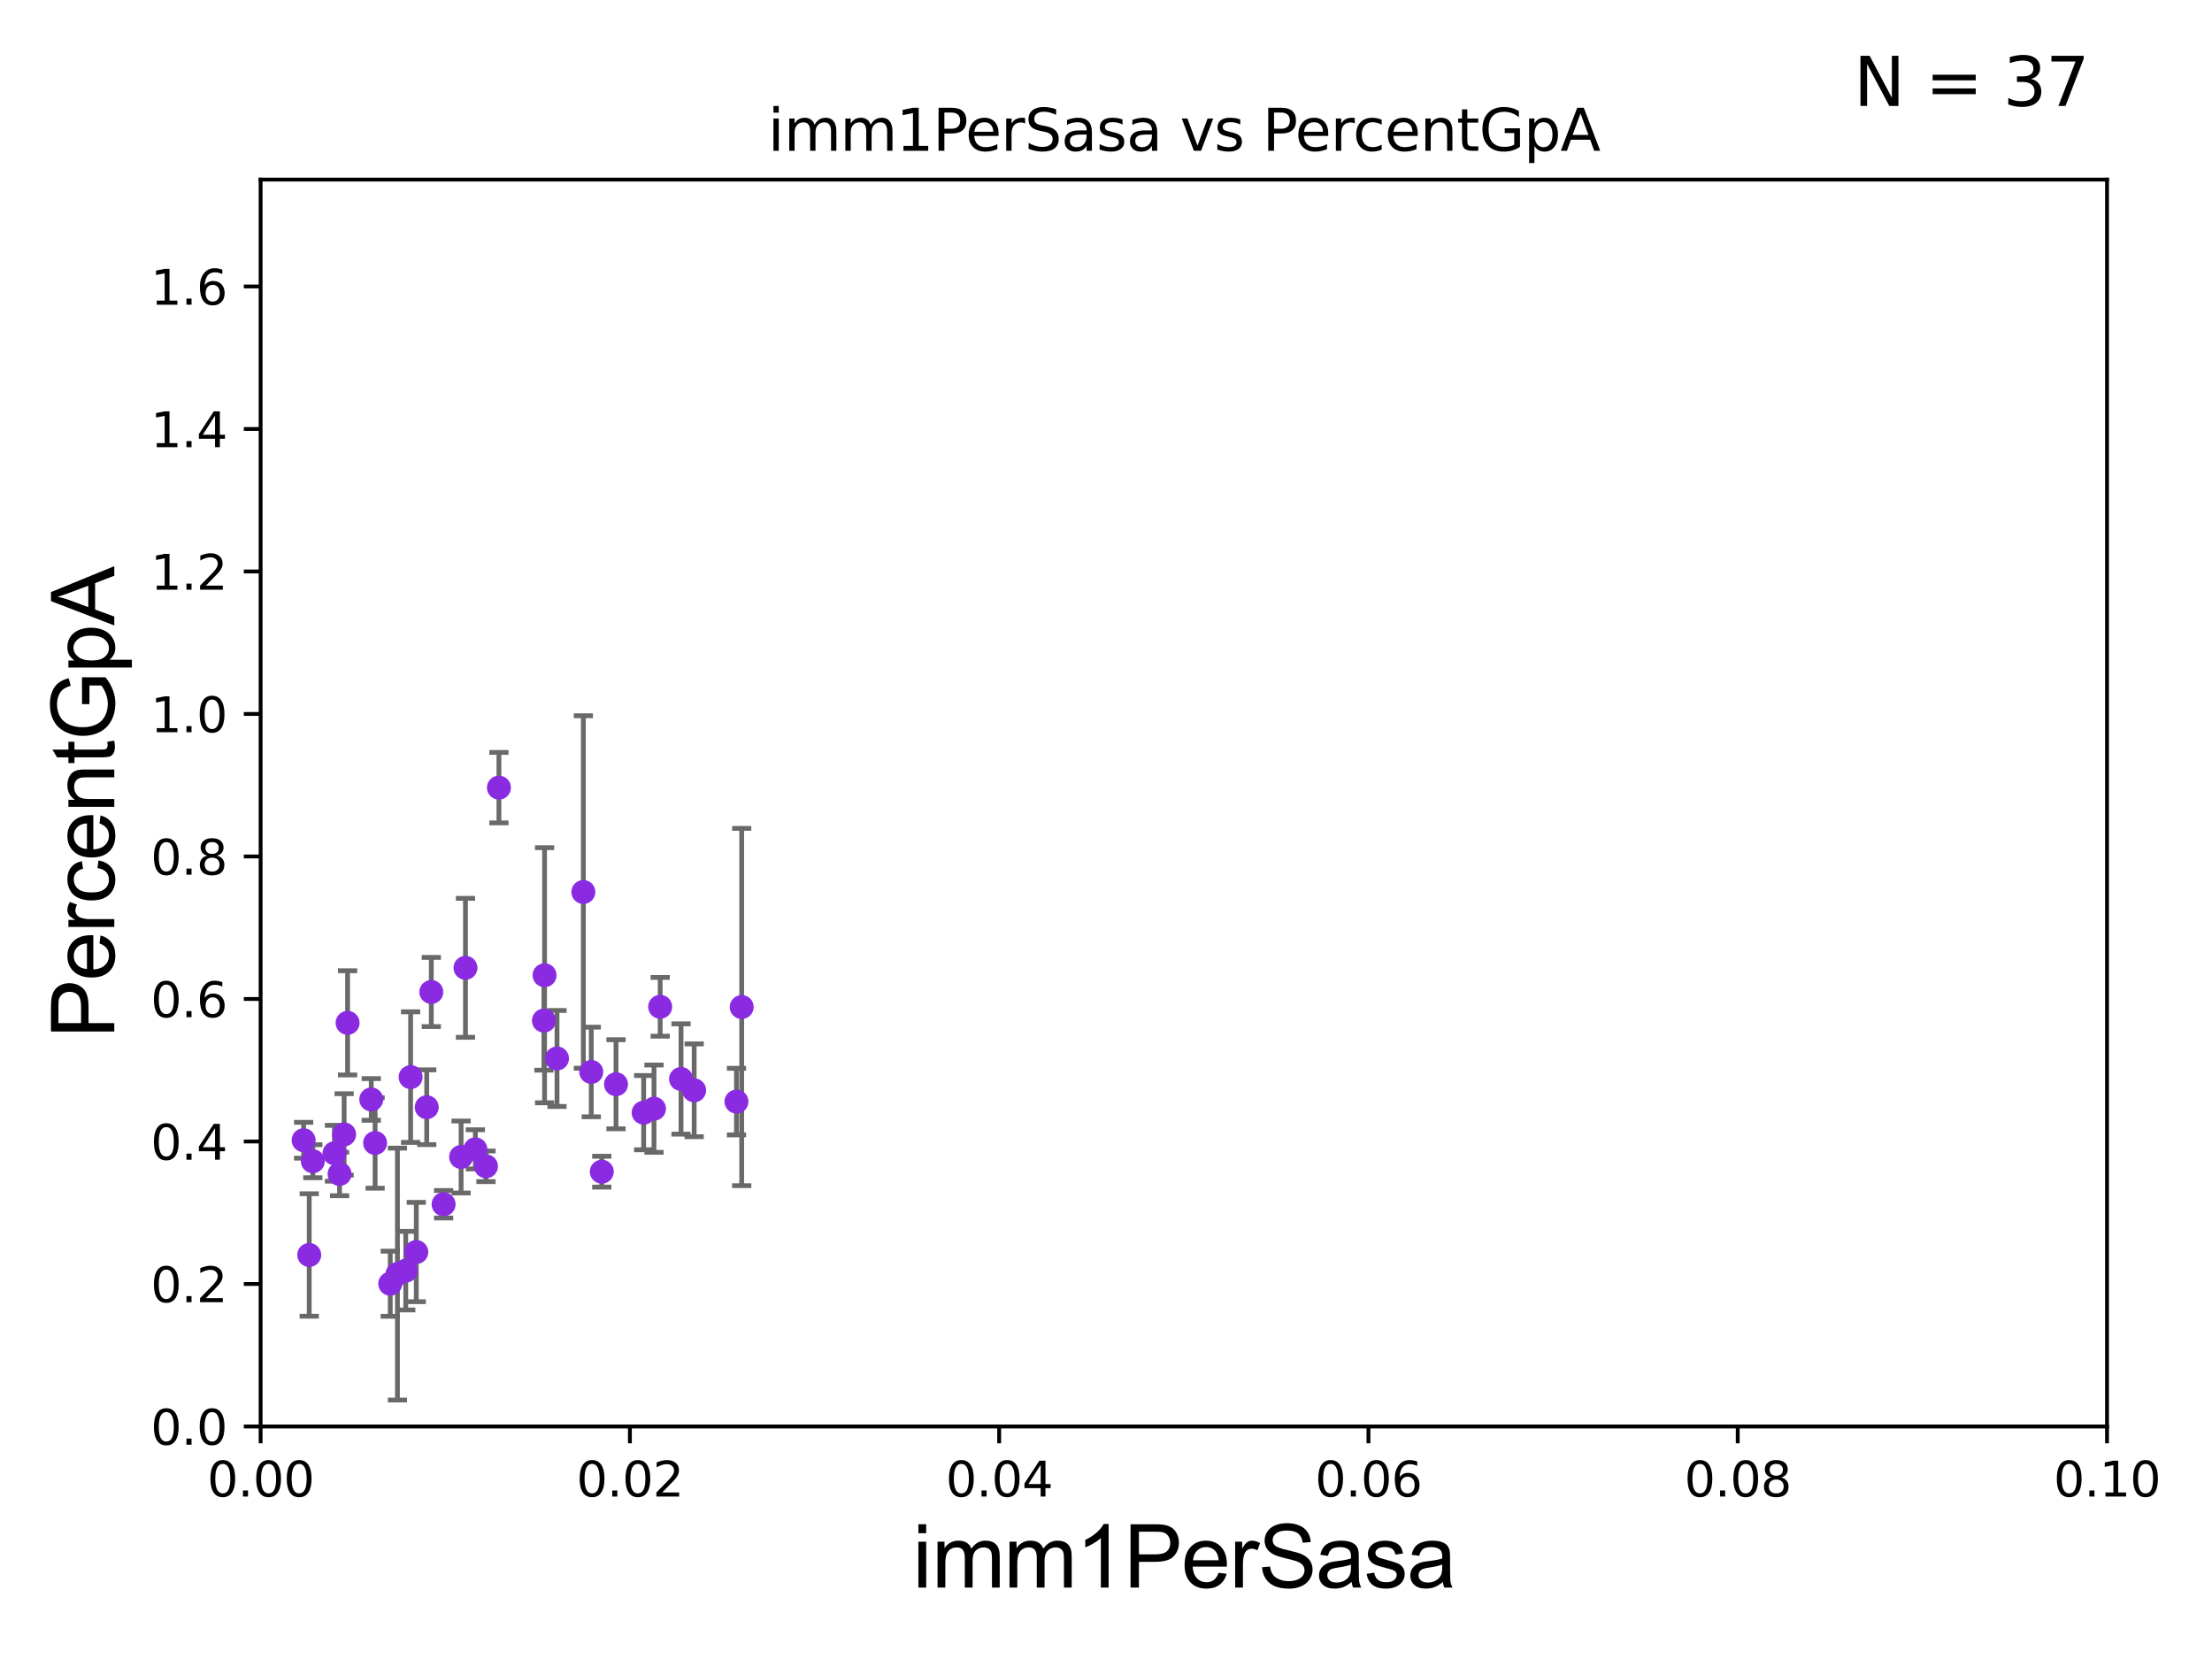 <?xml version="1.0" encoding="utf-8" standalone="no"?>
<!DOCTYPE svg PUBLIC "-//W3C//DTD SVG 1.1//EN"
  "http://www.w3.org/Graphics/SVG/1.1/DTD/svg11.dtd">
<svg xmlns:xlink="http://www.w3.org/1999/xlink" width="460.8pt" height="345.6pt" viewBox="0 0 460.8 345.6" xmlns="http://www.w3.org/2000/svg" version="1.1">
 <defs>
  <style type="text/css">*{stroke-linejoin: round; stroke-linecap: butt}</style>
 </defs>
 <g id="figure_1">
  <g id="patch_1">
   <path d="M 0 345.6 
L 460.8 345.6 
L 460.8 0 
L 0 0 
z
" style="fill: #ffffff"/>
  </g>
  <g id="axes_1">
   <g id="patch_2">
    <path d="M 54.29 297.16 
L 438.93 297.16 
L 438.93 37.411 
L 54.29 37.411 
z
" style="fill: #ffffff"/>
   </g>
   <g id="PathCollection_1">
    <defs>
     <path id="mcd88e8e519" d="M 0 1.118 
C 0.297 1.118 0.581 1 0.791 0.791 
C 1 0.581 1.118 0.297 1.118 0 
C 1.118 -0.297 1 -0.581 0.791 -0.791 
C 0.581 -1 0.297 -1.118 0 -1.118 
C -0.297 -1.118 -0.581 -1 -0.791 -0.791 
C -1 -0.581 -1.118 -0.297 -1.118 0 
C -1.118 0.297 -1 0.581 -0.791 0.791 
C -0.581 1 -0.297 1.118 0 1.118 
z
" style="stroke: #8a2be2"/>
    </defs>
    <g clip-path="url(#p4309962f68)">
     <use xlink:href="#mcd88e8e519" x="84.526" y="264.701" style="fill: #8a2be2; stroke: #8a2be2"/>
     <use xlink:href="#mcd88e8e519" x="137.528" y="209.734" style="fill: #8a2be2; stroke: #8a2be2"/>
     <use xlink:href="#mcd88e8e519" x="88.895" y="230.656" style="fill: #8a2be2; stroke: #8a2be2"/>
     <use xlink:href="#mcd88e8e519" x="96.054" y="241.02" style="fill: #8a2be2; stroke: #8a2be2"/>
     <use xlink:href="#mcd88e8e519" x="85.539" y="224.379" style="fill: #8a2be2; stroke: #8a2be2"/>
     <use xlink:href="#mcd88e8e519" x="92.412" y="250.869" style="fill: #8a2be2; stroke: #8a2be2"/>
     <use xlink:href="#mcd88e8e519" x="125.361" y="244.084" style="fill: #8a2be2; stroke: #8a2be2"/>
     <use xlink:href="#mcd88e8e519" x="86.721" y="260.823" style="fill: #8a2be2; stroke: #8a2be2"/>
     <use xlink:href="#mcd88e8e519" x="144.608" y="227.129" style="fill: #8a2be2; stroke: #8a2be2"/>
     <use xlink:href="#mcd88e8e519" x="153.421" y="229.483" style="fill: #8a2be2; stroke: #8a2be2"/>
     <use xlink:href="#mcd88e8e519" x="141.872" y="224.771" style="fill: #8a2be2; stroke: #8a2be2"/>
     <use xlink:href="#mcd88e8e519" x="103.937" y="164.083" style="fill: #8a2be2; stroke: #8a2be2"/>
     <use xlink:href="#mcd88e8e519" x="99.027" y="239.427" style="fill: #8a2be2; stroke: #8a2be2"/>
     <use xlink:href="#mcd88e8e519" x="64.418" y="261.433" style="fill: #8a2be2; stroke: #8a2be2"/>
     <use xlink:href="#mcd88e8e519" x="49.011" y="215.547" style="fill: #8a2be2; stroke: #8a2be2"/>
     <use xlink:href="#mcd88e8e519" x="63.25" y="237.532" style="fill: #8a2be2; stroke: #8a2be2"/>
     <use xlink:href="#mcd88e8e519" x="65.17" y="241.905" style="fill: #8a2be2; stroke: #8a2be2"/>
     <use xlink:href="#mcd88e8e519" x="113.444" y="203.16" style="fill: #8a2be2; stroke: #8a2be2"/>
     <use xlink:href="#mcd88e8e519" x="69.679" y="240.246" style="fill: #8a2be2; stroke: #8a2be2"/>
     <use xlink:href="#mcd88e8e519" x="82.795" y="265.414" style="fill: #8a2be2; stroke: #8a2be2"/>
     <use xlink:href="#mcd88e8e519" x="121.524" y="185.818" style="fill: #8a2be2; stroke: #8a2be2"/>
     <use xlink:href="#mcd88e8e519" x="72.412" y="213.079" style="fill: #8a2be2; stroke: #8a2be2"/>
     <use xlink:href="#mcd88e8e519" x="89.849" y="206.648" style="fill: #8a2be2; stroke: #8a2be2"/>
     <use xlink:href="#mcd88e8e519" x="77.342" y="229.032" style="fill: #8a2be2; stroke: #8a2be2"/>
     <use xlink:href="#mcd88e8e519" x="101.239" y="242.964" style="fill: #8a2be2; stroke: #8a2be2"/>
     <use xlink:href="#mcd88e8e519" x="116.037" y="220.499" style="fill: #8a2be2; stroke: #8a2be2"/>
     <use xlink:href="#mcd88e8e519" x="70.739" y="244.558" style="fill: #8a2be2; stroke: #8a2be2"/>
     <use xlink:href="#mcd88e8e519" x="71.688" y="236.315" style="fill: #8a2be2; stroke: #8a2be2"/>
     <use xlink:href="#mcd88e8e519" x="81.295" y="267.423" style="fill: #8a2be2; stroke: #8a2be2"/>
     <use xlink:href="#mcd88e8e519" x="78.142" y="238.103" style="fill: #8a2be2; stroke: #8a2be2"/>
     <use xlink:href="#mcd88e8e519" x="113.312" y="212.611" style="fill: #8a2be2; stroke: #8a2be2"/>
     <use xlink:href="#mcd88e8e519" x="123.171" y="223.308" style="fill: #8a2be2; stroke: #8a2be2"/>
     <use xlink:href="#mcd88e8e519" x="96.967" y="201.614" style="fill: #8a2be2; stroke: #8a2be2"/>
     <use xlink:href="#mcd88e8e519" x="136.241" y="230.961" style="fill: #8a2be2; stroke: #8a2be2"/>
     <use xlink:href="#mcd88e8e519" x="134.087" y="231.788" style="fill: #8a2be2; stroke: #8a2be2"/>
     <use xlink:href="#mcd88e8e519" x="154.51" y="209.781" style="fill: #8a2be2; stroke: #8a2be2"/>
     <use xlink:href="#mcd88e8e519" x="128.327" y="225.868" style="fill: #8a2be2; stroke: #8a2be2"/>
    </g>
   </g>
   <g id="matplotlib.axis_1">
    <g id="xtick_1">
     <g id="line2d_1">
      <defs>
       <path id="m15202d26c8" d="M 0 0 
L 0 3.5 
" style="stroke: #000000; stroke-width: 0.8"/>
      </defs>
      <g>
       <use xlink:href="#m15202d26c8" x="54.29" y="297.16" style="stroke: #000000; stroke-width: 0.8"/>
      </g>
     </g>
     <g id="text_1">
      <!-- 0.00 -->
      <g transform="translate(43.157 311.758)scale(0.1 -0.1)">
       <defs>
        <path id="DejaVuSans-30" d="M 2034 4250 
Q 1547 4250 1301 3770 
Q 1056 3291 1056 2328 
Q 1056 1369 1301 889 
Q 1547 409 2034 409 
Q 2525 409 2770 889 
Q 3016 1369 3016 2328 
Q 3016 3291 2770 3770 
Q 2525 4250 2034 4250 
z
M 2034 4750 
Q 2819 4750 3233 4129 
Q 3647 3509 3647 2328 
Q 3647 1150 3233 529 
Q 2819 -91 2034 -91 
Q 1250 -91 836 529 
Q 422 1150 422 2328 
Q 422 3509 836 4129 
Q 1250 4750 2034 4750 
z
" transform="scale(0.016)"/>
        <path id="DejaVuSans-2e" d="M 684 794 
L 1344 794 
L 1344 0 
L 684 0 
L 684 794 
z
" transform="scale(0.016)"/>
       </defs>
       <use xlink:href="#DejaVuSans-30"/>
       <use xlink:href="#DejaVuSans-2e" x="63.623"/>
       <use xlink:href="#DejaVuSans-30" x="95.41"/>
       <use xlink:href="#DejaVuSans-30" x="159.033"/>
      </g>
     </g>
    </g>
    <g id="xtick_2">
     <g id="line2d_2">
      <g>
       <use xlink:href="#m15202d26c8" x="131.218" y="297.16" style="stroke: #000000; stroke-width: 0.8"/>
      </g>
     </g>
     <g id="text_2">
      <!-- 0.02 -->
      <g transform="translate(120.085 311.758)scale(0.1 -0.1)">
       <defs>
        <path id="DejaVuSans-32" d="M 1228 531 
L 3431 531 
L 3431 0 
L 469 0 
L 469 531 
Q 828 903 1448 1529 
Q 2069 2156 2228 2338 
Q 2531 2678 2651 2914 
Q 2772 3150 2772 3378 
Q 2772 3750 2511 3984 
Q 2250 4219 1831 4219 
Q 1534 4219 1204 4116 
Q 875 4013 500 3803 
L 500 4441 
Q 881 4594 1212 4672 
Q 1544 4750 1819 4750 
Q 2544 4750 2975 4387 
Q 3406 4025 3406 3419 
Q 3406 3131 3298 2873 
Q 3191 2616 2906 2266 
Q 2828 2175 2409 1742 
Q 1991 1309 1228 531 
z
" transform="scale(0.016)"/>
       </defs>
       <use xlink:href="#DejaVuSans-30"/>
       <use xlink:href="#DejaVuSans-2e" x="63.623"/>
       <use xlink:href="#DejaVuSans-30" x="95.41"/>
       <use xlink:href="#DejaVuSans-32" x="159.033"/>
      </g>
     </g>
    </g>
    <g id="xtick_3">
     <g id="line2d_3">
      <g>
       <use xlink:href="#m15202d26c8" x="208.146" y="297.16" style="stroke: #000000; stroke-width: 0.8"/>
      </g>
     </g>
     <g id="text_3">
      <!-- 0.04 -->
      <g transform="translate(197.013 311.758)scale(0.1 -0.1)">
       <defs>
        <path id="DejaVuSans-34" d="M 2419 4116 
L 825 1625 
L 2419 1625 
L 2419 4116 
z
M 2253 4666 
L 3047 4666 
L 3047 1625 
L 3713 1625 
L 3713 1100 
L 3047 1100 
L 3047 0 
L 2419 0 
L 2419 1100 
L 313 1100 
L 313 1709 
L 2253 4666 
z
" transform="scale(0.016)"/>
       </defs>
       <use xlink:href="#DejaVuSans-30"/>
       <use xlink:href="#DejaVuSans-2e" x="63.623"/>
       <use xlink:href="#DejaVuSans-30" x="95.41"/>
       <use xlink:href="#DejaVuSans-34" x="159.033"/>
      </g>
     </g>
    </g>
    <g id="xtick_4">
     <g id="line2d_4">
      <g>
       <use xlink:href="#m15202d26c8" x="285.074" y="297.16" style="stroke: #000000; stroke-width: 0.8"/>
      </g>
     </g>
     <g id="text_4">
      <!-- 0.06 -->
      <g transform="translate(273.941 311.758)scale(0.1 -0.1)">
       <defs>
        <path id="DejaVuSans-36" d="M 2113 2584 
Q 1688 2584 1439 2293 
Q 1191 2003 1191 1497 
Q 1191 994 1439 701 
Q 1688 409 2113 409 
Q 2538 409 2786 701 
Q 3034 994 3034 1497 
Q 3034 2003 2786 2293 
Q 2538 2584 2113 2584 
z
M 3366 4563 
L 3366 3988 
Q 3128 4100 2886 4159 
Q 2644 4219 2406 4219 
Q 1781 4219 1451 3797 
Q 1122 3375 1075 2522 
Q 1259 2794 1537 2939 
Q 1816 3084 2150 3084 
Q 2853 3084 3261 2657 
Q 3669 2231 3669 1497 
Q 3669 778 3244 343 
Q 2819 -91 2113 -91 
Q 1303 -91 875 529 
Q 447 1150 447 2328 
Q 447 3434 972 4092 
Q 1497 4750 2381 4750 
Q 2619 4750 2861 4703 
Q 3103 4656 3366 4563 
z
" transform="scale(0.016)"/>
       </defs>
       <use xlink:href="#DejaVuSans-30"/>
       <use xlink:href="#DejaVuSans-2e" x="63.623"/>
       <use xlink:href="#DejaVuSans-30" x="95.41"/>
       <use xlink:href="#DejaVuSans-36" x="159.033"/>
      </g>
     </g>
    </g>
    <g id="xtick_5">
     <g id="line2d_5">
      <g>
       <use xlink:href="#m15202d26c8" x="362.002" y="297.16" style="stroke: #000000; stroke-width: 0.8"/>
      </g>
     </g>
     <g id="text_5">
      <!-- 0.08 -->
      <g transform="translate(350.869 311.758)scale(0.1 -0.1)">
       <defs>
        <path id="DejaVuSans-38" d="M 2034 2216 
Q 1584 2216 1326 1975 
Q 1069 1734 1069 1313 
Q 1069 891 1326 650 
Q 1584 409 2034 409 
Q 2484 409 2743 651 
Q 3003 894 3003 1313 
Q 3003 1734 2745 1975 
Q 2488 2216 2034 2216 
z
M 1403 2484 
Q 997 2584 770 2862 
Q 544 3141 544 3541 
Q 544 4100 942 4425 
Q 1341 4750 2034 4750 
Q 2731 4750 3128 4425 
Q 3525 4100 3525 3541 
Q 3525 3141 3298 2862 
Q 3072 2584 2669 2484 
Q 3125 2378 3379 2068 
Q 3634 1759 3634 1313 
Q 3634 634 3220 271 
Q 2806 -91 2034 -91 
Q 1263 -91 848 271 
Q 434 634 434 1313 
Q 434 1759 690 2068 
Q 947 2378 1403 2484 
z
M 1172 3481 
Q 1172 3119 1398 2916 
Q 1625 2713 2034 2713 
Q 2441 2713 2670 2916 
Q 2900 3119 2900 3481 
Q 2900 3844 2670 4047 
Q 2441 4250 2034 4250 
Q 1625 4250 1398 4047 
Q 1172 3844 1172 3481 
z
" transform="scale(0.016)"/>
       </defs>
       <use xlink:href="#DejaVuSans-30"/>
       <use xlink:href="#DejaVuSans-2e" x="63.623"/>
       <use xlink:href="#DejaVuSans-30" x="95.41"/>
       <use xlink:href="#DejaVuSans-38" x="159.033"/>
      </g>
     </g>
    </g>
    <g id="xtick_6">
     <g id="line2d_6">
      <g>
       <use xlink:href="#m15202d26c8" x="438.93" y="297.16" style="stroke: #000000; stroke-width: 0.8"/>
      </g>
     </g>
     <g id="text_6">
      <!-- 0.10 -->
      <g transform="translate(427.797 311.758)scale(0.1 -0.1)">
       <defs>
        <path id="DejaVuSans-31" d="M 794 531 
L 1825 531 
L 1825 4091 
L 703 3866 
L 703 4441 
L 1819 4666 
L 2450 4666 
L 2450 531 
L 3481 531 
L 3481 0 
L 794 0 
L 794 531 
z
" transform="scale(0.016)"/>
       </defs>
       <use xlink:href="#DejaVuSans-30"/>
       <use xlink:href="#DejaVuSans-2e" x="63.623"/>
       <use xlink:href="#DejaVuSans-31" x="95.41"/>
       <use xlink:href="#DejaVuSans-30" x="159.033"/>
      </g>
     </g>
    </g>
    <g id="text_7">
     <!-- imm1PerSasa -->
     <g transform="translate(190.094 330.722)scale(0.18 -0.18)">
      <defs>
       <path id="ArialMT-69" d="M 425 3934 
L 425 4581 
L 988 4581 
L 988 3934 
L 425 3934 
z
M 425 0 
L 425 3319 
L 988 3319 
L 988 0 
L 425 0 
z
" transform="scale(0.016)"/>
       <path id="ArialMT-6d" d="M 422 0 
L 422 3319 
L 925 3319 
L 925 2853 
Q 1081 3097 1340 3245 
Q 1600 3394 1931 3394 
Q 2300 3394 2536 3241 
Q 2772 3088 2869 2813 
Q 3263 3394 3894 3394 
Q 4388 3394 4653 3120 
Q 4919 2847 4919 2278 
L 4919 0 
L 4359 0 
L 4359 2091 
Q 4359 2428 4304 2576 
Q 4250 2725 4106 2815 
Q 3963 2906 3769 2906 
Q 3419 2906 3187 2673 
Q 2956 2441 2956 1928 
L 2956 0 
L 2394 0 
L 2394 2156 
Q 2394 2531 2256 2718 
Q 2119 2906 1806 2906 
Q 1569 2906 1367 2781 
Q 1166 2656 1075 2415 
Q 984 2175 984 1722 
L 984 0 
L 422 0 
z
" transform="scale(0.016)"/>
       <path id="ArialMT-31" d="M 2384 0 
L 1822 0 
L 1822 3584 
Q 1619 3391 1289 3197 
Q 959 3003 697 2906 
L 697 3450 
Q 1169 3672 1522 3987 
Q 1875 4303 2022 4600 
L 2384 4600 
L 2384 0 
z
" transform="scale(0.016)"/>
       <path id="ArialMT-50" d="M 494 0 
L 494 4581 
L 2222 4581 
Q 2678 4581 2919 4538 
Q 3256 4481 3484 4323 
Q 3713 4166 3852 3881 
Q 3991 3597 3991 3256 
Q 3991 2672 3619 2267 
Q 3247 1863 2275 1863 
L 1100 1863 
L 1100 0 
L 494 0 
z
M 1100 2403 
L 2284 2403 
Q 2872 2403 3119 2622 
Q 3366 2841 3366 3238 
Q 3366 3525 3220 3729 
Q 3075 3934 2838 4000 
Q 2684 4041 2272 4041 
L 1100 4041 
L 1100 2403 
z
" transform="scale(0.016)"/>
       <path id="ArialMT-65" d="M 2694 1069 
L 3275 997 
Q 3138 488 2766 206 
Q 2394 -75 1816 -75 
Q 1088 -75 661 373 
Q 234 822 234 1631 
Q 234 2469 665 2931 
Q 1097 3394 1784 3394 
Q 2450 3394 2872 2941 
Q 3294 2488 3294 1666 
Q 3294 1616 3291 1516 
L 816 1516 
Q 847 969 1125 678 
Q 1403 388 1819 388 
Q 2128 388 2347 550 
Q 2566 713 2694 1069 
z
M 847 1978 
L 2700 1978 
Q 2663 2397 2488 2606 
Q 2219 2931 1791 2931 
Q 1403 2931 1139 2672 
Q 875 2413 847 1978 
z
" transform="scale(0.016)"/>
       <path id="ArialMT-72" d="M 416 0 
L 416 3319 
L 922 3319 
L 922 2816 
Q 1116 3169 1280 3281 
Q 1444 3394 1641 3394 
Q 1925 3394 2219 3213 
L 2025 2691 
Q 1819 2813 1613 2813 
Q 1428 2813 1281 2702 
Q 1134 2591 1072 2394 
Q 978 2094 978 1738 
L 978 0 
L 416 0 
z
" transform="scale(0.016)"/>
       <path id="ArialMT-53" d="M 288 1472 
L 859 1522 
Q 900 1178 1048 958 
Q 1197 738 1509 602 
Q 1822 466 2213 466 
Q 2559 466 2825 569 
Q 3091 672 3220 851 
Q 3350 1031 3350 1244 
Q 3350 1459 3225 1620 
Q 3100 1781 2813 1891 
Q 2628 1963 1997 2114 
Q 1366 2266 1113 2400 
Q 784 2572 623 2826 
Q 463 3081 463 3397 
Q 463 3744 659 4045 
Q 856 4347 1234 4503 
Q 1613 4659 2075 4659 
Q 2584 4659 2973 4495 
Q 3363 4331 3572 4012 
Q 3781 3694 3797 3291 
L 3216 3247 
Q 3169 3681 2898 3903 
Q 2628 4125 2100 4125 
Q 1550 4125 1298 3923 
Q 1047 3722 1047 3438 
Q 1047 3191 1225 3031 
Q 1400 2872 2139 2705 
Q 2878 2538 3153 2413 
Q 3553 2228 3743 1945 
Q 3934 1663 3934 1294 
Q 3934 928 3725 604 
Q 3516 281 3123 101 
Q 2731 -78 2241 -78 
Q 1619 -78 1198 103 
Q 778 284 539 648 
Q 300 1013 288 1472 
z
" transform="scale(0.016)"/>
       <path id="ArialMT-61" d="M 2588 409 
Q 2275 144 1986 34 
Q 1697 -75 1366 -75 
Q 819 -75 525 192 
Q 231 459 231 875 
Q 231 1119 342 1320 
Q 453 1522 633 1644 
Q 813 1766 1038 1828 
Q 1203 1872 1538 1913 
Q 2219 1994 2541 2106 
Q 2544 2222 2544 2253 
Q 2544 2597 2384 2738 
Q 2169 2928 1744 2928 
Q 1347 2928 1158 2789 
Q 969 2650 878 2297 
L 328 2372 
Q 403 2725 575 2942 
Q 747 3159 1072 3276 
Q 1397 3394 1825 3394 
Q 2250 3394 2515 3294 
Q 2781 3194 2906 3042 
Q 3031 2891 3081 2659 
Q 3109 2516 3109 2141 
L 3109 1391 
Q 3109 606 3145 398 
Q 3181 191 3288 0 
L 2700 0 
Q 2613 175 2588 409 
z
M 2541 1666 
Q 2234 1541 1622 1453 
Q 1275 1403 1131 1340 
Q 988 1278 909 1158 
Q 831 1038 831 891 
Q 831 666 1001 516 
Q 1172 366 1500 366 
Q 1825 366 2078 508 
Q 2331 650 2450 897 
Q 2541 1088 2541 1459 
L 2541 1666 
z
" transform="scale(0.016)"/>
       <path id="ArialMT-73" d="M 197 991 
L 753 1078 
Q 800 744 1014 566 
Q 1228 388 1613 388 
Q 2000 388 2187 545 
Q 2375 703 2375 916 
Q 2375 1106 2209 1216 
Q 2094 1291 1634 1406 
Q 1016 1563 777 1677 
Q 538 1791 414 1992 
Q 291 2194 291 2438 
Q 291 2659 392 2848 
Q 494 3038 669 3163 
Q 800 3259 1026 3326 
Q 1253 3394 1513 3394 
Q 1903 3394 2198 3281 
Q 2494 3169 2634 2976 
Q 2775 2784 2828 2463 
L 2278 2388 
Q 2241 2644 2061 2787 
Q 1881 2931 1553 2931 
Q 1166 2931 1000 2803 
Q 834 2675 834 2503 
Q 834 2394 903 2306 
Q 972 2216 1119 2156 
Q 1203 2125 1616 2013 
Q 2213 1853 2448 1751 
Q 2684 1650 2818 1456 
Q 2953 1263 2953 975 
Q 2953 694 2789 445 
Q 2625 197 2315 61 
Q 2006 -75 1616 -75 
Q 969 -75 630 194 
Q 291 463 197 991 
z
" transform="scale(0.016)"/>
      </defs>
      <use xlink:href="#ArialMT-69"/>
      <use xlink:href="#ArialMT-6d" x="22.217"/>
      <use xlink:href="#ArialMT-6d" x="105.518"/>
      <use xlink:href="#ArialMT-31" x="188.818"/>
      <use xlink:href="#ArialMT-50" x="244.434"/>
      <use xlink:href="#ArialMT-65" x="311.133"/>
      <use xlink:href="#ArialMT-72" x="366.748"/>
      <use xlink:href="#ArialMT-53" x="400.049"/>
      <use xlink:href="#ArialMT-61" x="466.748"/>
      <use xlink:href="#ArialMT-73" x="522.363"/>
      <use xlink:href="#ArialMT-61" x="572.363"/>
     </g>
    </g>
   </g>
   <g id="matplotlib.axis_2">
    <g id="ytick_1">
     <g id="line2d_7">
      <defs>
       <path id="m43efd44939" d="M 0 0 
L -3.5 0 
" style="stroke: #000000; stroke-width: 0.8"/>
      </defs>
      <g>
       <use xlink:href="#m43efd44939" x="54.29" y="297.16" style="stroke: #000000; stroke-width: 0.8"/>
      </g>
     </g>
     <g id="text_8">
      <!-- 0.0 -->
      <g transform="translate(31.387 300.959)scale(0.1 -0.1)">
       <use xlink:href="#DejaVuSans-30"/>
       <use xlink:href="#DejaVuSans-2e" x="63.623"/>
       <use xlink:href="#DejaVuSans-30" x="95.41"/>
      </g>
     </g>
    </g>
    <g id="ytick_2">
     <g id="line2d_8">
      <g>
       <use xlink:href="#m43efd44939" x="54.29" y="267.474" style="stroke: #000000; stroke-width: 0.8"/>
      </g>
     </g>
     <g id="text_9">
      <!-- 0.2 -->
      <g transform="translate(31.387 271.274)scale(0.1 -0.1)">
       <use xlink:href="#DejaVuSans-30"/>
       <use xlink:href="#DejaVuSans-2e" x="63.623"/>
       <use xlink:href="#DejaVuSans-32" x="95.41"/>
      </g>
     </g>
    </g>
    <g id="ytick_3">
     <g id="line2d_9">
      <g>
       <use xlink:href="#m43efd44939" x="54.29" y="237.789" style="stroke: #000000; stroke-width: 0.8"/>
      </g>
     </g>
     <g id="text_10">
      <!-- 0.4 -->
      <g transform="translate(31.387 241.588)scale(0.1 -0.1)">
       <use xlink:href="#DejaVuSans-30"/>
       <use xlink:href="#DejaVuSans-2e" x="63.623"/>
       <use xlink:href="#DejaVuSans-34" x="95.41"/>
      </g>
     </g>
    </g>
    <g id="ytick_4">
     <g id="line2d_10">
      <g>
       <use xlink:href="#m43efd44939" x="54.29" y="208.103" style="stroke: #000000; stroke-width: 0.8"/>
      </g>
     </g>
     <g id="text_11">
      <!-- 0.6 -->
      <g transform="translate(31.387 211.902)scale(0.1 -0.1)">
       <use xlink:href="#DejaVuSans-30"/>
       <use xlink:href="#DejaVuSans-2e" x="63.623"/>
       <use xlink:href="#DejaVuSans-36" x="95.41"/>
      </g>
     </g>
    </g>
    <g id="ytick_5">
     <g id="line2d_11">
      <g>
       <use xlink:href="#m43efd44939" x="54.29" y="178.418" style="stroke: #000000; stroke-width: 0.8"/>
      </g>
     </g>
     <g id="text_12">
      <!-- 0.8 -->
      <g transform="translate(31.387 182.217)scale(0.1 -0.1)">
       <use xlink:href="#DejaVuSans-30"/>
       <use xlink:href="#DejaVuSans-2e" x="63.623"/>
       <use xlink:href="#DejaVuSans-38" x="95.41"/>
      </g>
     </g>
    </g>
    <g id="ytick_6">
     <g id="line2d_12">
      <g>
       <use xlink:href="#m43efd44939" x="54.29" y="148.732" style="stroke: #000000; stroke-width: 0.8"/>
      </g>
     </g>
     <g id="text_13">
      <!-- 1.0 -->
      <g transform="translate(31.387 152.531)scale(0.1 -0.1)">
       <use xlink:href="#DejaVuSans-31"/>
       <use xlink:href="#DejaVuSans-2e" x="63.623"/>
       <use xlink:href="#DejaVuSans-30" x="95.41"/>
      </g>
     </g>
    </g>
    <g id="ytick_7">
     <g id="line2d_13">
      <g>
       <use xlink:href="#m43efd44939" x="54.29" y="119.047" style="stroke: #000000; stroke-width: 0.8"/>
      </g>
     </g>
     <g id="text_14">
      <!-- 1.2 -->
      <g transform="translate(31.387 122.846)scale(0.1 -0.1)">
       <use xlink:href="#DejaVuSans-31"/>
       <use xlink:href="#DejaVuSans-2e" x="63.623"/>
       <use xlink:href="#DejaVuSans-32" x="95.41"/>
      </g>
     </g>
    </g>
    <g id="ytick_8">
     <g id="line2d_14">
      <g>
       <use xlink:href="#m43efd44939" x="54.29" y="89.361" style="stroke: #000000; stroke-width: 0.8"/>
      </g>
     </g>
     <g id="text_15">
      <!-- 1.4 -->
      <g transform="translate(31.387 93.16)scale(0.1 -0.1)">
       <use xlink:href="#DejaVuSans-31"/>
       <use xlink:href="#DejaVuSans-2e" x="63.623"/>
       <use xlink:href="#DejaVuSans-34" x="95.41"/>
      </g>
     </g>
    </g>
    <g id="ytick_9">
     <g id="line2d_15">
      <g>
       <use xlink:href="#m43efd44939" x="54.29" y="59.675" style="stroke: #000000; stroke-width: 0.8"/>
      </g>
     </g>
     <g id="text_16">
      <!-- 1.6 -->
      <g transform="translate(31.387 63.475)scale(0.1 -0.1)">
       <use xlink:href="#DejaVuSans-31"/>
       <use xlink:href="#DejaVuSans-2e" x="63.623"/>
       <use xlink:href="#DejaVuSans-36" x="95.41"/>
      </g>
     </g>
    </g>
    <g id="text_17">
     <!-- PercentGpA -->
     <g transform="translate(23.809 216.309)rotate(-90)scale(0.18 -0.18)">
      <defs>
       <path id="ArialMT-63" d="M 2588 1216 
L 3141 1144 
Q 3050 572 2676 248 
Q 2303 -75 1759 -75 
Q 1078 -75 664 370 
Q 250 816 250 1647 
Q 250 2184 428 2587 
Q 606 2991 970 3192 
Q 1334 3394 1763 3394 
Q 2303 3394 2647 3120 
Q 2991 2847 3088 2344 
L 2541 2259 
Q 2463 2594 2264 2762 
Q 2066 2931 1784 2931 
Q 1359 2931 1093 2626 
Q 828 2322 828 1663 
Q 828 994 1084 691 
Q 1341 388 1753 388 
Q 2084 388 2306 591 
Q 2528 794 2588 1216 
z
" transform="scale(0.016)"/>
       <path id="ArialMT-6e" d="M 422 0 
L 422 3319 
L 928 3319 
L 928 2847 
Q 1294 3394 1984 3394 
Q 2284 3394 2536 3286 
Q 2788 3178 2913 3003 
Q 3038 2828 3088 2588 
Q 3119 2431 3119 2041 
L 3119 0 
L 2556 0 
L 2556 2019 
Q 2556 2363 2490 2533 
Q 2425 2703 2258 2804 
Q 2091 2906 1866 2906 
Q 1506 2906 1245 2678 
Q 984 2450 984 1813 
L 984 0 
L 422 0 
z
" transform="scale(0.016)"/>
       <path id="ArialMT-74" d="M 1650 503 
L 1731 6 
Q 1494 -44 1306 -44 
Q 1000 -44 831 53 
Q 663 150 594 308 
Q 525 466 525 972 
L 525 2881 
L 113 2881 
L 113 3319 
L 525 3319 
L 525 4141 
L 1084 4478 
L 1084 3319 
L 1650 3319 
L 1650 2881 
L 1084 2881 
L 1084 941 
Q 1084 700 1114 631 
Q 1144 563 1211 522 
Q 1278 481 1403 481 
Q 1497 481 1650 503 
z
" transform="scale(0.016)"/>
       <path id="ArialMT-47" d="M 2638 1797 
L 2638 2334 
L 4578 2338 
L 4578 638 
Q 4131 281 3656 101 
Q 3181 -78 2681 -78 
Q 2006 -78 1454 211 
Q 903 500 622 1047 
Q 341 1594 341 2269 
Q 341 2938 620 3517 
Q 900 4097 1425 4378 
Q 1950 4659 2634 4659 
Q 3131 4659 3532 4498 
Q 3934 4338 4162 4050 
Q 4391 3763 4509 3300 
L 3963 3150 
Q 3859 3500 3706 3700 
Q 3553 3900 3268 4020 
Q 2984 4141 2638 4141 
Q 2222 4141 1919 4014 
Q 1616 3888 1430 3681 
Q 1244 3475 1141 3228 
Q 966 2803 966 2306 
Q 966 1694 1177 1281 
Q 1388 869 1791 669 
Q 2194 469 2647 469 
Q 3041 469 3416 620 
Q 3791 772 3984 944 
L 3984 1797 
L 2638 1797 
z
" transform="scale(0.016)"/>
       <path id="ArialMT-70" d="M 422 -1272 
L 422 3319 
L 934 3319 
L 934 2888 
Q 1116 3141 1344 3267 
Q 1572 3394 1897 3394 
Q 2322 3394 2647 3175 
Q 2972 2956 3137 2557 
Q 3303 2159 3303 1684 
Q 3303 1175 3120 767 
Q 2938 359 2589 142 
Q 2241 -75 1856 -75 
Q 1575 -75 1351 44 
Q 1128 163 984 344 
L 984 -1272 
L 422 -1272 
z
M 931 1641 
Q 931 1000 1190 694 
Q 1450 388 1819 388 
Q 2194 388 2461 705 
Q 2728 1022 2728 1688 
Q 2728 2322 2467 2637 
Q 2206 2953 1844 2953 
Q 1484 2953 1207 2617 
Q 931 2281 931 1641 
z
" transform="scale(0.016)"/>
       <path id="ArialMT-41" d="M -9 0 
L 1750 4581 
L 2403 4581 
L 4278 0 
L 3588 0 
L 3053 1388 
L 1138 1388 
L 634 0 
L -9 0 
z
M 1313 1881 
L 2866 1881 
L 2388 3150 
Q 2169 3728 2063 4100 
Q 1975 3659 1816 3225 
L 1313 1881 
z
" transform="scale(0.016)"/>
      </defs>
      <use xlink:href="#ArialMT-50"/>
      <use xlink:href="#ArialMT-65" x="66.699"/>
      <use xlink:href="#ArialMT-72" x="122.314"/>
      <use xlink:href="#ArialMT-63" x="155.615"/>
      <use xlink:href="#ArialMT-65" x="205.615"/>
      <use xlink:href="#ArialMT-6e" x="261.23"/>
      <use xlink:href="#ArialMT-74" x="316.846"/>
      <use xlink:href="#ArialMT-47" x="344.629"/>
      <use xlink:href="#ArialMT-70" x="422.412"/>
      <use xlink:href="#ArialMT-41" x="478.027"/>
     </g>
    </g>
   </g>
   <g id="LineCollection_1">
    <path d="M 84.526 272.887 
L 84.526 256.514 
" clip-path="url(#p4309962f68)" style="fill: none; stroke: #696969"/>
    <path d="M 137.528 215.854 
L 137.528 203.615 
" clip-path="url(#p4309962f68)" style="fill: none; stroke: #696969"/>
    <path d="M 88.895 238.445 
L 88.895 222.866 
" clip-path="url(#p4309962f68)" style="fill: none; stroke: #696969"/>
    <path d="M 96.054 248.516 
L 96.054 233.524 
" clip-path="url(#p4309962f68)" style="fill: none; stroke: #696969"/>
    <path d="M 85.539 237.982 
L 85.539 210.775 
" clip-path="url(#p4309962f68)" style="fill: none; stroke: #696969"/>
    <path d="M 92.412 253.728 
L 92.412 248.01 
" clip-path="url(#p4309962f68)" style="fill: none; stroke: #696969"/>
    <path d="M 125.361 247.296 
L 125.361 240.871 
" clip-path="url(#p4309962f68)" style="fill: none; stroke: #696969"/>
    <path d="M 86.721 271.167 
L 86.721 250.48 
" clip-path="url(#p4309962f68)" style="fill: none; stroke: #696969"/>
    <path d="M 144.608 236.797 
L 144.608 217.461 
" clip-path="url(#p4309962f68)" style="fill: none; stroke: #696969"/>
    <path d="M 153.421 236.419 
L 153.421 222.547 
" clip-path="url(#p4309962f68)" style="fill: none; stroke: #696969"/>
    <path d="M 141.872 236.259 
L 141.872 213.282 
" clip-path="url(#p4309962f68)" style="fill: none; stroke: #696969"/>
    <path d="M 103.937 171.426 
L 103.937 156.741 
" clip-path="url(#p4309962f68)" style="fill: none; stroke: #696969"/>
    <path d="M 99.027 243.512 
L 99.027 235.342 
" clip-path="url(#p4309962f68)" style="fill: none; stroke: #696969"/>
    <path d="M 64.418 274.189 
L 64.418 248.676 
" clip-path="url(#p4309962f68)" style="fill: none; stroke: #696969"/>
    <path d="M 49.011 227.923 
L 49.011 203.172 
" clip-path="url(#p4309962f68)" style="fill: none; stroke: #696969"/>
    <path d="M 63.25 241.269 
L 63.25 233.794 
" clip-path="url(#p4309962f68)" style="fill: none; stroke: #696969"/>
    <path d="M 65.17 245.341 
L 65.17 238.469 
" clip-path="url(#p4309962f68)" style="fill: none; stroke: #696969"/>
    <path d="M 113.444 229.735 
L 113.444 176.586 
" clip-path="url(#p4309962f68)" style="fill: none; stroke: #696969"/>
    <path d="M 69.679 246.063 
L 69.679 234.429 
" clip-path="url(#p4309962f68)" style="fill: none; stroke: #696969"/>
    <path d="M 82.795 291.653 
L 82.795 239.175 
" clip-path="url(#p4309962f68)" style="fill: none; stroke: #696969"/>
    <path d="M 121.524 222.533 
L 121.524 149.104 
" clip-path="url(#p4309962f68)" style="fill: none; stroke: #696969"/>
    <path d="M 72.412 223.933 
L 72.412 202.224 
" clip-path="url(#p4309962f68)" style="fill: none; stroke: #696969"/>
    <path d="M 89.849 213.851 
L 89.849 199.445 
" clip-path="url(#p4309962f68)" style="fill: none; stroke: #696969"/>
    <path d="M 77.342 233.373 
L 77.342 224.69 
" clip-path="url(#p4309962f68)" style="fill: none; stroke: #696969"/>
    <path d="M 101.239 246.155 
L 101.239 239.772 
" clip-path="url(#p4309962f68)" style="fill: none; stroke: #696969"/>
    <path d="M 116.037 230.497 
L 116.037 210.5 
" clip-path="url(#p4309962f68)" style="fill: none; stroke: #696969"/>
    <path d="M 70.739 249.088 
L 70.739 240.028 
" clip-path="url(#p4309962f68)" style="fill: none; stroke: #696969"/>
    <path d="M 71.688 244.796 
L 71.688 227.834 
" clip-path="url(#p4309962f68)" style="fill: none; stroke: #696969"/>
    <path d="M 81.295 274.205 
L 81.295 260.641 
" clip-path="url(#p4309962f68)" style="fill: none; stroke: #696969"/>
    <path d="M 78.142 247.525 
L 78.142 228.682 
" clip-path="url(#p4309962f68)" style="fill: none; stroke: #696969"/>
    <path d="M 113.312 222.935 
L 113.312 202.286 
" clip-path="url(#p4309962f68)" style="fill: none; stroke: #696969"/>
    <path d="M 123.171 232.641 
L 123.171 213.974 
" clip-path="url(#p4309962f68)" style="fill: none; stroke: #696969"/>
    <path d="M 96.967 216.09 
L 96.967 187.138 
" clip-path="url(#p4309962f68)" style="fill: none; stroke: #696969"/>
    <path d="M 136.241 240.053 
L 136.241 221.869 
" clip-path="url(#p4309962f68)" style="fill: none; stroke: #696969"/>
    <path d="M 134.087 239.519 
L 134.087 224.057 
" clip-path="url(#p4309962f68)" style="fill: none; stroke: #696969"/>
    <path d="M 154.51 246.993 
L 154.51 172.568 
" clip-path="url(#p4309962f68)" style="fill: none; stroke: #696969"/>
    <path d="M 128.327 235.147 
L 128.327 216.589 
" clip-path="url(#p4309962f68)" style="fill: none; stroke: #696969"/>
   </g>
   <g id="line2d_16">
    <defs>
     <path id="m346ea6d289" d="M 2 0 
L -2 -0 
" style="stroke: #696969"/>
    </defs>
    <g clip-path="url(#p4309962f68)">
     <use xlink:href="#m346ea6d289" x="84.526" y="272.887" style="fill: #696969; stroke: #696969"/>
     <use xlink:href="#m346ea6d289" x="137.528" y="215.854" style="fill: #696969; stroke: #696969"/>
     <use xlink:href="#m346ea6d289" x="88.895" y="238.445" style="fill: #696969; stroke: #696969"/>
     <use xlink:href="#m346ea6d289" x="96.054" y="248.516" style="fill: #696969; stroke: #696969"/>
     <use xlink:href="#m346ea6d289" x="85.539" y="237.982" style="fill: #696969; stroke: #696969"/>
     <use xlink:href="#m346ea6d289" x="92.412" y="253.728" style="fill: #696969; stroke: #696969"/>
     <use xlink:href="#m346ea6d289" x="125.361" y="247.296" style="fill: #696969; stroke: #696969"/>
     <use xlink:href="#m346ea6d289" x="86.721" y="271.167" style="fill: #696969; stroke: #696969"/>
     <use xlink:href="#m346ea6d289" x="144.608" y="236.797" style="fill: #696969; stroke: #696969"/>
     <use xlink:href="#m346ea6d289" x="153.421" y="236.419" style="fill: #696969; stroke: #696969"/>
     <use xlink:href="#m346ea6d289" x="141.872" y="236.259" style="fill: #696969; stroke: #696969"/>
     <use xlink:href="#m346ea6d289" x="103.937" y="171.426" style="fill: #696969; stroke: #696969"/>
     <use xlink:href="#m346ea6d289" x="99.027" y="243.512" style="fill: #696969; stroke: #696969"/>
     <use xlink:href="#m346ea6d289" x="64.418" y="274.189" style="fill: #696969; stroke: #696969"/>
     <use xlink:href="#m346ea6d289" x="49.011" y="227.923" style="fill: #696969; stroke: #696969"/>
     <use xlink:href="#m346ea6d289" x="63.25" y="241.269" style="fill: #696969; stroke: #696969"/>
     <use xlink:href="#m346ea6d289" x="65.17" y="245.341" style="fill: #696969; stroke: #696969"/>
     <use xlink:href="#m346ea6d289" x="113.444" y="229.735" style="fill: #696969; stroke: #696969"/>
     <use xlink:href="#m346ea6d289" x="69.679" y="246.063" style="fill: #696969; stroke: #696969"/>
     <use xlink:href="#m346ea6d289" x="82.795" y="291.653" style="fill: #696969; stroke: #696969"/>
     <use xlink:href="#m346ea6d289" x="121.524" y="222.533" style="fill: #696969; stroke: #696969"/>
     <use xlink:href="#m346ea6d289" x="72.412" y="223.933" style="fill: #696969; stroke: #696969"/>
     <use xlink:href="#m346ea6d289" x="89.849" y="213.851" style="fill: #696969; stroke: #696969"/>
     <use xlink:href="#m346ea6d289" x="77.342" y="233.373" style="fill: #696969; stroke: #696969"/>
     <use xlink:href="#m346ea6d289" x="101.239" y="246.155" style="fill: #696969; stroke: #696969"/>
     <use xlink:href="#m346ea6d289" x="116.037" y="230.497" style="fill: #696969; stroke: #696969"/>
     <use xlink:href="#m346ea6d289" x="70.739" y="249.088" style="fill: #696969; stroke: #696969"/>
     <use xlink:href="#m346ea6d289" x="71.688" y="244.796" style="fill: #696969; stroke: #696969"/>
     <use xlink:href="#m346ea6d289" x="81.295" y="274.205" style="fill: #696969; stroke: #696969"/>
     <use xlink:href="#m346ea6d289" x="78.142" y="247.525" style="fill: #696969; stroke: #696969"/>
     <use xlink:href="#m346ea6d289" x="113.312" y="222.935" style="fill: #696969; stroke: #696969"/>
     <use xlink:href="#m346ea6d289" x="123.171" y="232.641" style="fill: #696969; stroke: #696969"/>
     <use xlink:href="#m346ea6d289" x="96.967" y="216.09" style="fill: #696969; stroke: #696969"/>
     <use xlink:href="#m346ea6d289" x="136.241" y="240.053" style="fill: #696969; stroke: #696969"/>
     <use xlink:href="#m346ea6d289" x="134.087" y="239.519" style="fill: #696969; stroke: #696969"/>
     <use xlink:href="#m346ea6d289" x="154.51" y="246.993" style="fill: #696969; stroke: #696969"/>
     <use xlink:href="#m346ea6d289" x="128.327" y="235.147" style="fill: #696969; stroke: #696969"/>
    </g>
   </g>
   <g id="line2d_17">
    <g clip-path="url(#p4309962f68)">
     <use xlink:href="#m346ea6d289" x="84.526" y="256.514" style="fill: #696969; stroke: #696969"/>
     <use xlink:href="#m346ea6d289" x="137.528" y="203.615" style="fill: #696969; stroke: #696969"/>
     <use xlink:href="#m346ea6d289" x="88.895" y="222.866" style="fill: #696969; stroke: #696969"/>
     <use xlink:href="#m346ea6d289" x="96.054" y="233.524" style="fill: #696969; stroke: #696969"/>
     <use xlink:href="#m346ea6d289" x="85.539" y="210.775" style="fill: #696969; stroke: #696969"/>
     <use xlink:href="#m346ea6d289" x="92.412" y="248.01" style="fill: #696969; stroke: #696969"/>
     <use xlink:href="#m346ea6d289" x="125.361" y="240.871" style="fill: #696969; stroke: #696969"/>
     <use xlink:href="#m346ea6d289" x="86.721" y="250.48" style="fill: #696969; stroke: #696969"/>
     <use xlink:href="#m346ea6d289" x="144.608" y="217.461" style="fill: #696969; stroke: #696969"/>
     <use xlink:href="#m346ea6d289" x="153.421" y="222.547" style="fill: #696969; stroke: #696969"/>
     <use xlink:href="#m346ea6d289" x="141.872" y="213.282" style="fill: #696969; stroke: #696969"/>
     <use xlink:href="#m346ea6d289" x="103.937" y="156.741" style="fill: #696969; stroke: #696969"/>
     <use xlink:href="#m346ea6d289" x="99.027" y="235.342" style="fill: #696969; stroke: #696969"/>
     <use xlink:href="#m346ea6d289" x="64.418" y="248.676" style="fill: #696969; stroke: #696969"/>
     <use xlink:href="#m346ea6d289" x="49.011" y="203.172" style="fill: #696969; stroke: #696969"/>
     <use xlink:href="#m346ea6d289" x="63.25" y="233.794" style="fill: #696969; stroke: #696969"/>
     <use xlink:href="#m346ea6d289" x="65.17" y="238.469" style="fill: #696969; stroke: #696969"/>
     <use xlink:href="#m346ea6d289" x="113.444" y="176.586" style="fill: #696969; stroke: #696969"/>
     <use xlink:href="#m346ea6d289" x="69.679" y="234.429" style="fill: #696969; stroke: #696969"/>
     <use xlink:href="#m346ea6d289" x="82.795" y="239.175" style="fill: #696969; stroke: #696969"/>
     <use xlink:href="#m346ea6d289" x="121.524" y="149.104" style="fill: #696969; stroke: #696969"/>
     <use xlink:href="#m346ea6d289" x="72.412" y="202.224" style="fill: #696969; stroke: #696969"/>
     <use xlink:href="#m346ea6d289" x="89.849" y="199.445" style="fill: #696969; stroke: #696969"/>
     <use xlink:href="#m346ea6d289" x="77.342" y="224.69" style="fill: #696969; stroke: #696969"/>
     <use xlink:href="#m346ea6d289" x="101.239" y="239.772" style="fill: #696969; stroke: #696969"/>
     <use xlink:href="#m346ea6d289" x="116.037" y="210.5" style="fill: #696969; stroke: #696969"/>
     <use xlink:href="#m346ea6d289" x="70.739" y="240.028" style="fill: #696969; stroke: #696969"/>
     <use xlink:href="#m346ea6d289" x="71.688" y="227.834" style="fill: #696969; stroke: #696969"/>
     <use xlink:href="#m346ea6d289" x="81.295" y="260.641" style="fill: #696969; stroke: #696969"/>
     <use xlink:href="#m346ea6d289" x="78.142" y="228.682" style="fill: #696969; stroke: #696969"/>
     <use xlink:href="#m346ea6d289" x="113.312" y="202.286" style="fill: #696969; stroke: #696969"/>
     <use xlink:href="#m346ea6d289" x="123.171" y="213.974" style="fill: #696969; stroke: #696969"/>
     <use xlink:href="#m346ea6d289" x="96.967" y="187.138" style="fill: #696969; stroke: #696969"/>
     <use xlink:href="#m346ea6d289" x="136.241" y="221.869" style="fill: #696969; stroke: #696969"/>
     <use xlink:href="#m346ea6d289" x="134.087" y="224.057" style="fill: #696969; stroke: #696969"/>
     <use xlink:href="#m346ea6d289" x="154.51" y="172.568" style="fill: #696969; stroke: #696969"/>
     <use xlink:href="#m346ea6d289" x="128.327" y="216.589" style="fill: #696969; stroke: #696969"/>
    </g>
   </g>
   <g id="line2d_18">
    <defs>
     <path id="m19eafad936" d="M 0 2 
C 0.53 2 1.039 1.789 1.414 1.414 
C 1.789 1.039 2 0.53 2 0 
C 2 -0.53 1.789 -1.039 1.414 -1.414 
C 1.039 -1.789 0.53 -2 0 -2 
C -0.53 -2 -1.039 -1.789 -1.414 -1.414 
C -1.789 -1.039 -2 -0.53 -2 0 
C -2 0.53 -1.789 1.039 -1.414 1.414 
C -1.039 1.789 -0.53 2 0 2 
z
" style="stroke: #8a2be2"/>
    </defs>
    <g clip-path="url(#p4309962f68)">
     <use xlink:href="#m19eafad936" x="84.526" y="264.701" style="fill: #8a2be2; stroke: #8a2be2"/>
     <use xlink:href="#m19eafad936" x="137.528" y="209.734" style="fill: #8a2be2; stroke: #8a2be2"/>
     <use xlink:href="#m19eafad936" x="88.895" y="230.656" style="fill: #8a2be2; stroke: #8a2be2"/>
     <use xlink:href="#m19eafad936" x="96.054" y="241.02" style="fill: #8a2be2; stroke: #8a2be2"/>
     <use xlink:href="#m19eafad936" x="85.539" y="224.379" style="fill: #8a2be2; stroke: #8a2be2"/>
     <use xlink:href="#m19eafad936" x="92.412" y="250.869" style="fill: #8a2be2; stroke: #8a2be2"/>
     <use xlink:href="#m19eafad936" x="125.361" y="244.084" style="fill: #8a2be2; stroke: #8a2be2"/>
     <use xlink:href="#m19eafad936" x="86.721" y="260.823" style="fill: #8a2be2; stroke: #8a2be2"/>
     <use xlink:href="#m19eafad936" x="144.608" y="227.129" style="fill: #8a2be2; stroke: #8a2be2"/>
     <use xlink:href="#m19eafad936" x="153.421" y="229.483" style="fill: #8a2be2; stroke: #8a2be2"/>
     <use xlink:href="#m19eafad936" x="141.872" y="224.771" style="fill: #8a2be2; stroke: #8a2be2"/>
     <use xlink:href="#m19eafad936" x="103.937" y="164.083" style="fill: #8a2be2; stroke: #8a2be2"/>
     <use xlink:href="#m19eafad936" x="99.027" y="239.427" style="fill: #8a2be2; stroke: #8a2be2"/>
     <use xlink:href="#m19eafad936" x="64.418" y="261.433" style="fill: #8a2be2; stroke: #8a2be2"/>
     <use xlink:href="#m19eafad936" x="49.011" y="215.547" style="fill: #8a2be2; stroke: #8a2be2"/>
     <use xlink:href="#m19eafad936" x="63.25" y="237.532" style="fill: #8a2be2; stroke: #8a2be2"/>
     <use xlink:href="#m19eafad936" x="65.17" y="241.905" style="fill: #8a2be2; stroke: #8a2be2"/>
     <use xlink:href="#m19eafad936" x="113.444" y="203.16" style="fill: #8a2be2; stroke: #8a2be2"/>
     <use xlink:href="#m19eafad936" x="69.679" y="240.246" style="fill: #8a2be2; stroke: #8a2be2"/>
     <use xlink:href="#m19eafad936" x="82.795" y="265.414" style="fill: #8a2be2; stroke: #8a2be2"/>
     <use xlink:href="#m19eafad936" x="121.524" y="185.818" style="fill: #8a2be2; stroke: #8a2be2"/>
     <use xlink:href="#m19eafad936" x="72.412" y="213.079" style="fill: #8a2be2; stroke: #8a2be2"/>
     <use xlink:href="#m19eafad936" x="89.849" y="206.648" style="fill: #8a2be2; stroke: #8a2be2"/>
     <use xlink:href="#m19eafad936" x="77.342" y="229.032" style="fill: #8a2be2; stroke: #8a2be2"/>
     <use xlink:href="#m19eafad936" x="101.239" y="242.964" style="fill: #8a2be2; stroke: #8a2be2"/>
     <use xlink:href="#m19eafad936" x="116.037" y="220.499" style="fill: #8a2be2; stroke: #8a2be2"/>
     <use xlink:href="#m19eafad936" x="70.739" y="244.558" style="fill: #8a2be2; stroke: #8a2be2"/>
     <use xlink:href="#m19eafad936" x="71.688" y="236.315" style="fill: #8a2be2; stroke: #8a2be2"/>
     <use xlink:href="#m19eafad936" x="81.295" y="267.423" style="fill: #8a2be2; stroke: #8a2be2"/>
     <use xlink:href="#m19eafad936" x="78.142" y="238.103" style="fill: #8a2be2; stroke: #8a2be2"/>
     <use xlink:href="#m19eafad936" x="113.312" y="212.611" style="fill: #8a2be2; stroke: #8a2be2"/>
     <use xlink:href="#m19eafad936" x="123.171" y="223.308" style="fill: #8a2be2; stroke: #8a2be2"/>
     <use xlink:href="#m19eafad936" x="96.967" y="201.614" style="fill: #8a2be2; stroke: #8a2be2"/>
     <use xlink:href="#m19eafad936" x="136.241" y="230.961" style="fill: #8a2be2; stroke: #8a2be2"/>
     <use xlink:href="#m19eafad936" x="134.087" y="231.788" style="fill: #8a2be2; stroke: #8a2be2"/>
     <use xlink:href="#m19eafad936" x="154.51" y="209.781" style="fill: #8a2be2; stroke: #8a2be2"/>
     <use xlink:href="#m19eafad936" x="128.327" y="225.868" style="fill: #8a2be2; stroke: #8a2be2"/>
    </g>
   </g>
   <g id="patch_3">
    <path d="M 54.29 297.16 
L 54.29 37.411 
" style="fill: none; stroke: #000000; stroke-width: 0.8; stroke-linejoin: miter; stroke-linecap: square"/>
   </g>
   <g id="patch_4">
    <path d="M 438.93 297.16 
L 438.93 37.411 
" style="fill: none; stroke: #000000; stroke-width: 0.8; stroke-linejoin: miter; stroke-linecap: square"/>
   </g>
   <g id="patch_5">
    <path d="M 54.29 297.16 
L 438.93 297.16 
" style="fill: none; stroke: #000000; stroke-width: 0.8; stroke-linejoin: miter; stroke-linecap: square"/>
   </g>
   <g id="patch_6">
    <path d="M 54.29 37.411 
L 438.93 37.411 
" style="fill: none; stroke: #000000; stroke-width: 0.8; stroke-linejoin: miter; stroke-linecap: square"/>
   </g>
   <g id="text_18">
    <!-- N = 37 -->
    <g transform="translate(386.165 22.074)scale(0.14 -0.14)">
     <defs>
      <path id="DejaVuSans-4e" d="M 628 4666 
L 1478 4666 
L 3547 763 
L 3547 4666 
L 4159 4666 
L 4159 0 
L 3309 0 
L 1241 3903 
L 1241 0 
L 628 0 
L 628 4666 
z
" transform="scale(0.016)"/>
      <path id="DejaVuSans-20" transform="scale(0.016)"/>
      <path id="DejaVuSans-3d" d="M 678 2906 
L 4684 2906 
L 4684 2381 
L 678 2381 
L 678 2906 
z
M 678 1631 
L 4684 1631 
L 4684 1100 
L 678 1100 
L 678 1631 
z
" transform="scale(0.016)"/>
      <path id="DejaVuSans-33" d="M 2597 2516 
Q 3050 2419 3304 2112 
Q 3559 1806 3559 1356 
Q 3559 666 3084 287 
Q 2609 -91 1734 -91 
Q 1441 -91 1130 -33 
Q 819 25 488 141 
L 488 750 
Q 750 597 1062 519 
Q 1375 441 1716 441 
Q 2309 441 2620 675 
Q 2931 909 2931 1356 
Q 2931 1769 2642 2001 
Q 2353 2234 1838 2234 
L 1294 2234 
L 1294 2753 
L 1863 2753 
Q 2328 2753 2575 2939 
Q 2822 3125 2822 3475 
Q 2822 3834 2567 4026 
Q 2313 4219 1838 4219 
Q 1578 4219 1281 4162 
Q 984 4106 628 3988 
L 628 4550 
Q 988 4650 1302 4700 
Q 1616 4750 1894 4750 
Q 2613 4750 3031 4423 
Q 3450 4097 3450 3541 
Q 3450 3153 3228 2886 
Q 3006 2619 2597 2516 
z
" transform="scale(0.016)"/>
      <path id="DejaVuSans-37" d="M 525 4666 
L 3525 4666 
L 3525 4397 
L 1831 0 
L 1172 0 
L 2766 4134 
L 525 4134 
L 525 4666 
z
" transform="scale(0.016)"/>
     </defs>
     <use xlink:href="#DejaVuSans-4e"/>
     <use xlink:href="#DejaVuSans-20" x="74.805"/>
     <use xlink:href="#DejaVuSans-3d" x="106.592"/>
     <use xlink:href="#DejaVuSans-20" x="190.381"/>
     <use xlink:href="#DejaVuSans-33" x="222.168"/>
     <use xlink:href="#DejaVuSans-37" x="285.791"/>
    </g>
   </g>
   <g id="text_19">
    <!-- imm1PerSasa vs PercentGpA -->
    <g transform="translate(159.967 31.411)scale(0.12 -0.12)">
     <defs>
      <path id="DejaVuSans-69" d="M 603 3500 
L 1178 3500 
L 1178 0 
L 603 0 
L 603 3500 
z
M 603 4863 
L 1178 4863 
L 1178 4134 
L 603 4134 
L 603 4863 
z
" transform="scale(0.016)"/>
      <path id="DejaVuSans-6d" d="M 3328 2828 
Q 3544 3216 3844 3400 
Q 4144 3584 4550 3584 
Q 5097 3584 5394 3201 
Q 5691 2819 5691 2113 
L 5691 0 
L 5113 0 
L 5113 2094 
Q 5113 2597 4934 2840 
Q 4756 3084 4391 3084 
Q 3944 3084 3684 2787 
Q 3425 2491 3425 1978 
L 3425 0 
L 2847 0 
L 2847 2094 
Q 2847 2600 2669 2842 
Q 2491 3084 2119 3084 
Q 1678 3084 1418 2786 
Q 1159 2488 1159 1978 
L 1159 0 
L 581 0 
L 581 3500 
L 1159 3500 
L 1159 2956 
Q 1356 3278 1631 3431 
Q 1906 3584 2284 3584 
Q 2666 3584 2933 3390 
Q 3200 3197 3328 2828 
z
" transform="scale(0.016)"/>
      <path id="DejaVuSans-50" d="M 1259 4147 
L 1259 2394 
L 2053 2394 
Q 2494 2394 2734 2622 
Q 2975 2850 2975 3272 
Q 2975 3691 2734 3919 
Q 2494 4147 2053 4147 
L 1259 4147 
z
M 628 4666 
L 2053 4666 
Q 2838 4666 3239 4311 
Q 3641 3956 3641 3272 
Q 3641 2581 3239 2228 
Q 2838 1875 2053 1875 
L 1259 1875 
L 1259 0 
L 628 0 
L 628 4666 
z
" transform="scale(0.016)"/>
      <path id="DejaVuSans-65" d="M 3597 1894 
L 3597 1613 
L 953 1613 
Q 991 1019 1311 708 
Q 1631 397 2203 397 
Q 2534 397 2845 478 
Q 3156 559 3463 722 
L 3463 178 
Q 3153 47 2828 -22 
Q 2503 -91 2169 -91 
Q 1331 -91 842 396 
Q 353 884 353 1716 
Q 353 2575 817 3079 
Q 1281 3584 2069 3584 
Q 2775 3584 3186 3129 
Q 3597 2675 3597 1894 
z
M 3022 2063 
Q 3016 2534 2758 2815 
Q 2500 3097 2075 3097 
Q 1594 3097 1305 2825 
Q 1016 2553 972 2059 
L 3022 2063 
z
" transform="scale(0.016)"/>
      <path id="DejaVuSans-72" d="M 2631 2963 
Q 2534 3019 2420 3045 
Q 2306 3072 2169 3072 
Q 1681 3072 1420 2755 
Q 1159 2438 1159 1844 
L 1159 0 
L 581 0 
L 581 3500 
L 1159 3500 
L 1159 2956 
Q 1341 3275 1631 3429 
Q 1922 3584 2338 3584 
Q 2397 3584 2469 3576 
Q 2541 3569 2628 3553 
L 2631 2963 
z
" transform="scale(0.016)"/>
      <path id="DejaVuSans-53" d="M 3425 4513 
L 3425 3897 
Q 3066 4069 2747 4153 
Q 2428 4238 2131 4238 
Q 1616 4238 1336 4038 
Q 1056 3838 1056 3469 
Q 1056 3159 1242 3001 
Q 1428 2844 1947 2747 
L 2328 2669 
Q 3034 2534 3370 2195 
Q 3706 1856 3706 1288 
Q 3706 609 3251 259 
Q 2797 -91 1919 -91 
Q 1588 -91 1214 -16 
Q 841 59 441 206 
L 441 856 
Q 825 641 1194 531 
Q 1563 422 1919 422 
Q 2459 422 2753 634 
Q 3047 847 3047 1241 
Q 3047 1584 2836 1778 
Q 2625 1972 2144 2069 
L 1759 2144 
Q 1053 2284 737 2584 
Q 422 2884 422 3419 
Q 422 4038 858 4394 
Q 1294 4750 2059 4750 
Q 2388 4750 2728 4690 
Q 3069 4631 3425 4513 
z
" transform="scale(0.016)"/>
      <path id="DejaVuSans-61" d="M 2194 1759 
Q 1497 1759 1228 1600 
Q 959 1441 959 1056 
Q 959 750 1161 570 
Q 1363 391 1709 391 
Q 2188 391 2477 730 
Q 2766 1069 2766 1631 
L 2766 1759 
L 2194 1759 
z
M 3341 1997 
L 3341 0 
L 2766 0 
L 2766 531 
Q 2569 213 2275 61 
Q 1981 -91 1556 -91 
Q 1019 -91 701 211 
Q 384 513 384 1019 
Q 384 1609 779 1909 
Q 1175 2209 1959 2209 
L 2766 2209 
L 2766 2266 
Q 2766 2663 2505 2880 
Q 2244 3097 1772 3097 
Q 1472 3097 1187 3025 
Q 903 2953 641 2809 
L 641 3341 
Q 956 3463 1253 3523 
Q 1550 3584 1831 3584 
Q 2591 3584 2966 3190 
Q 3341 2797 3341 1997 
z
" transform="scale(0.016)"/>
      <path id="DejaVuSans-73" d="M 2834 3397 
L 2834 2853 
Q 2591 2978 2328 3040 
Q 2066 3103 1784 3103 
Q 1356 3103 1142 2972 
Q 928 2841 928 2578 
Q 928 2378 1081 2264 
Q 1234 2150 1697 2047 
L 1894 2003 
Q 2506 1872 2764 1633 
Q 3022 1394 3022 966 
Q 3022 478 2636 193 
Q 2250 -91 1575 -91 
Q 1294 -91 989 -36 
Q 684 19 347 128 
L 347 722 
Q 666 556 975 473 
Q 1284 391 1588 391 
Q 1994 391 2212 530 
Q 2431 669 2431 922 
Q 2431 1156 2273 1281 
Q 2116 1406 1581 1522 
L 1381 1569 
Q 847 1681 609 1914 
Q 372 2147 372 2553 
Q 372 3047 722 3315 
Q 1072 3584 1716 3584 
Q 2034 3584 2315 3537 
Q 2597 3491 2834 3397 
z
" transform="scale(0.016)"/>
      <path id="DejaVuSans-76" d="M 191 3500 
L 800 3500 
L 1894 563 
L 2988 3500 
L 3597 3500 
L 2284 0 
L 1503 0 
L 191 3500 
z
" transform="scale(0.016)"/>
      <path id="DejaVuSans-63" d="M 3122 3366 
L 3122 2828 
Q 2878 2963 2633 3030 
Q 2388 3097 2138 3097 
Q 1578 3097 1268 2742 
Q 959 2388 959 1747 
Q 959 1106 1268 751 
Q 1578 397 2138 397 
Q 2388 397 2633 464 
Q 2878 531 3122 666 
L 3122 134 
Q 2881 22 2623 -34 
Q 2366 -91 2075 -91 
Q 1284 -91 818 406 
Q 353 903 353 1747 
Q 353 2603 823 3093 
Q 1294 3584 2113 3584 
Q 2378 3584 2631 3529 
Q 2884 3475 3122 3366 
z
" transform="scale(0.016)"/>
      <path id="DejaVuSans-6e" d="M 3513 2113 
L 3513 0 
L 2938 0 
L 2938 2094 
Q 2938 2591 2744 2837 
Q 2550 3084 2163 3084 
Q 1697 3084 1428 2787 
Q 1159 2491 1159 1978 
L 1159 0 
L 581 0 
L 581 3500 
L 1159 3500 
L 1159 2956 
Q 1366 3272 1645 3428 
Q 1925 3584 2291 3584 
Q 2894 3584 3203 3211 
Q 3513 2838 3513 2113 
z
" transform="scale(0.016)"/>
      <path id="DejaVuSans-74" d="M 1172 4494 
L 1172 3500 
L 2356 3500 
L 2356 3053 
L 1172 3053 
L 1172 1153 
Q 1172 725 1289 603 
Q 1406 481 1766 481 
L 2356 481 
L 2356 0 
L 1766 0 
Q 1100 0 847 248 
Q 594 497 594 1153 
L 594 3053 
L 172 3053 
L 172 3500 
L 594 3500 
L 594 4494 
L 1172 4494 
z
" transform="scale(0.016)"/>
      <path id="DejaVuSans-47" d="M 3809 666 
L 3809 1919 
L 2778 1919 
L 2778 2438 
L 4434 2438 
L 4434 434 
Q 4069 175 3628 42 
Q 3188 -91 2688 -91 
Q 1594 -91 976 548 
Q 359 1188 359 2328 
Q 359 3472 976 4111 
Q 1594 4750 2688 4750 
Q 3144 4750 3555 4637 
Q 3966 4525 4313 4306 
L 4313 3634 
Q 3963 3931 3569 4081 
Q 3175 4231 2741 4231 
Q 1884 4231 1454 3753 
Q 1025 3275 1025 2328 
Q 1025 1384 1454 906 
Q 1884 428 2741 428 
Q 3075 428 3337 486 
Q 3600 544 3809 666 
z
" transform="scale(0.016)"/>
      <path id="DejaVuSans-70" d="M 1159 525 
L 1159 -1331 
L 581 -1331 
L 581 3500 
L 1159 3500 
L 1159 2969 
Q 1341 3281 1617 3432 
Q 1894 3584 2278 3584 
Q 2916 3584 3314 3078 
Q 3713 2572 3713 1747 
Q 3713 922 3314 415 
Q 2916 -91 2278 -91 
Q 1894 -91 1617 61 
Q 1341 213 1159 525 
z
M 3116 1747 
Q 3116 2381 2855 2742 
Q 2594 3103 2138 3103 
Q 1681 3103 1420 2742 
Q 1159 2381 1159 1747 
Q 1159 1113 1420 752 
Q 1681 391 2138 391 
Q 2594 391 2855 752 
Q 3116 1113 3116 1747 
z
" transform="scale(0.016)"/>
      <path id="DejaVuSans-41" d="M 2188 4044 
L 1331 1722 
L 3047 1722 
L 2188 4044 
z
M 1831 4666 
L 2547 4666 
L 4325 0 
L 3669 0 
L 3244 1197 
L 1141 1197 
L 716 0 
L 50 0 
L 1831 4666 
z
" transform="scale(0.016)"/>
     </defs>
     <use xlink:href="#DejaVuSans-69"/>
     <use xlink:href="#DejaVuSans-6d" x="27.783"/>
     <use xlink:href="#DejaVuSans-6d" x="125.195"/>
     <use xlink:href="#DejaVuSans-31" x="222.607"/>
     <use xlink:href="#DejaVuSans-50" x="286.23"/>
     <use xlink:href="#DejaVuSans-65" x="342.908"/>
     <use xlink:href="#DejaVuSans-72" x="404.432"/>
     <use xlink:href="#DejaVuSans-53" x="445.545"/>
     <use xlink:href="#DejaVuSans-61" x="509.021"/>
     <use xlink:href="#DejaVuSans-73" x="570.301"/>
     <use xlink:href="#DejaVuSans-61" x="622.4"/>
     <use xlink:href="#DejaVuSans-20" x="683.68"/>
     <use xlink:href="#DejaVuSans-76" x="715.467"/>
     <use xlink:href="#DejaVuSans-73" x="774.646"/>
     <use xlink:href="#DejaVuSans-20" x="826.746"/>
     <use xlink:href="#DejaVuSans-50" x="858.533"/>
     <use xlink:href="#DejaVuSans-65" x="915.211"/>
     <use xlink:href="#DejaVuSans-72" x="976.734"/>
     <use xlink:href="#DejaVuSans-63" x="1015.598"/>
     <use xlink:href="#DejaVuSans-65" x="1070.578"/>
     <use xlink:href="#DejaVuSans-6e" x="1132.102"/>
     <use xlink:href="#DejaVuSans-74" x="1195.48"/>
     <use xlink:href="#DejaVuSans-47" x="1234.689"/>
     <use xlink:href="#DejaVuSans-70" x="1312.18"/>
     <use xlink:href="#DejaVuSans-41" x="1375.656"/>
    </g>
   </g>
  </g>
 </g>
 <defs>
  <clipPath id="p4309962f68">
   <rect x="54.29" y="37.411" width="384.64" height="259.749"/>
  </clipPath>
 </defs>
</svg>
